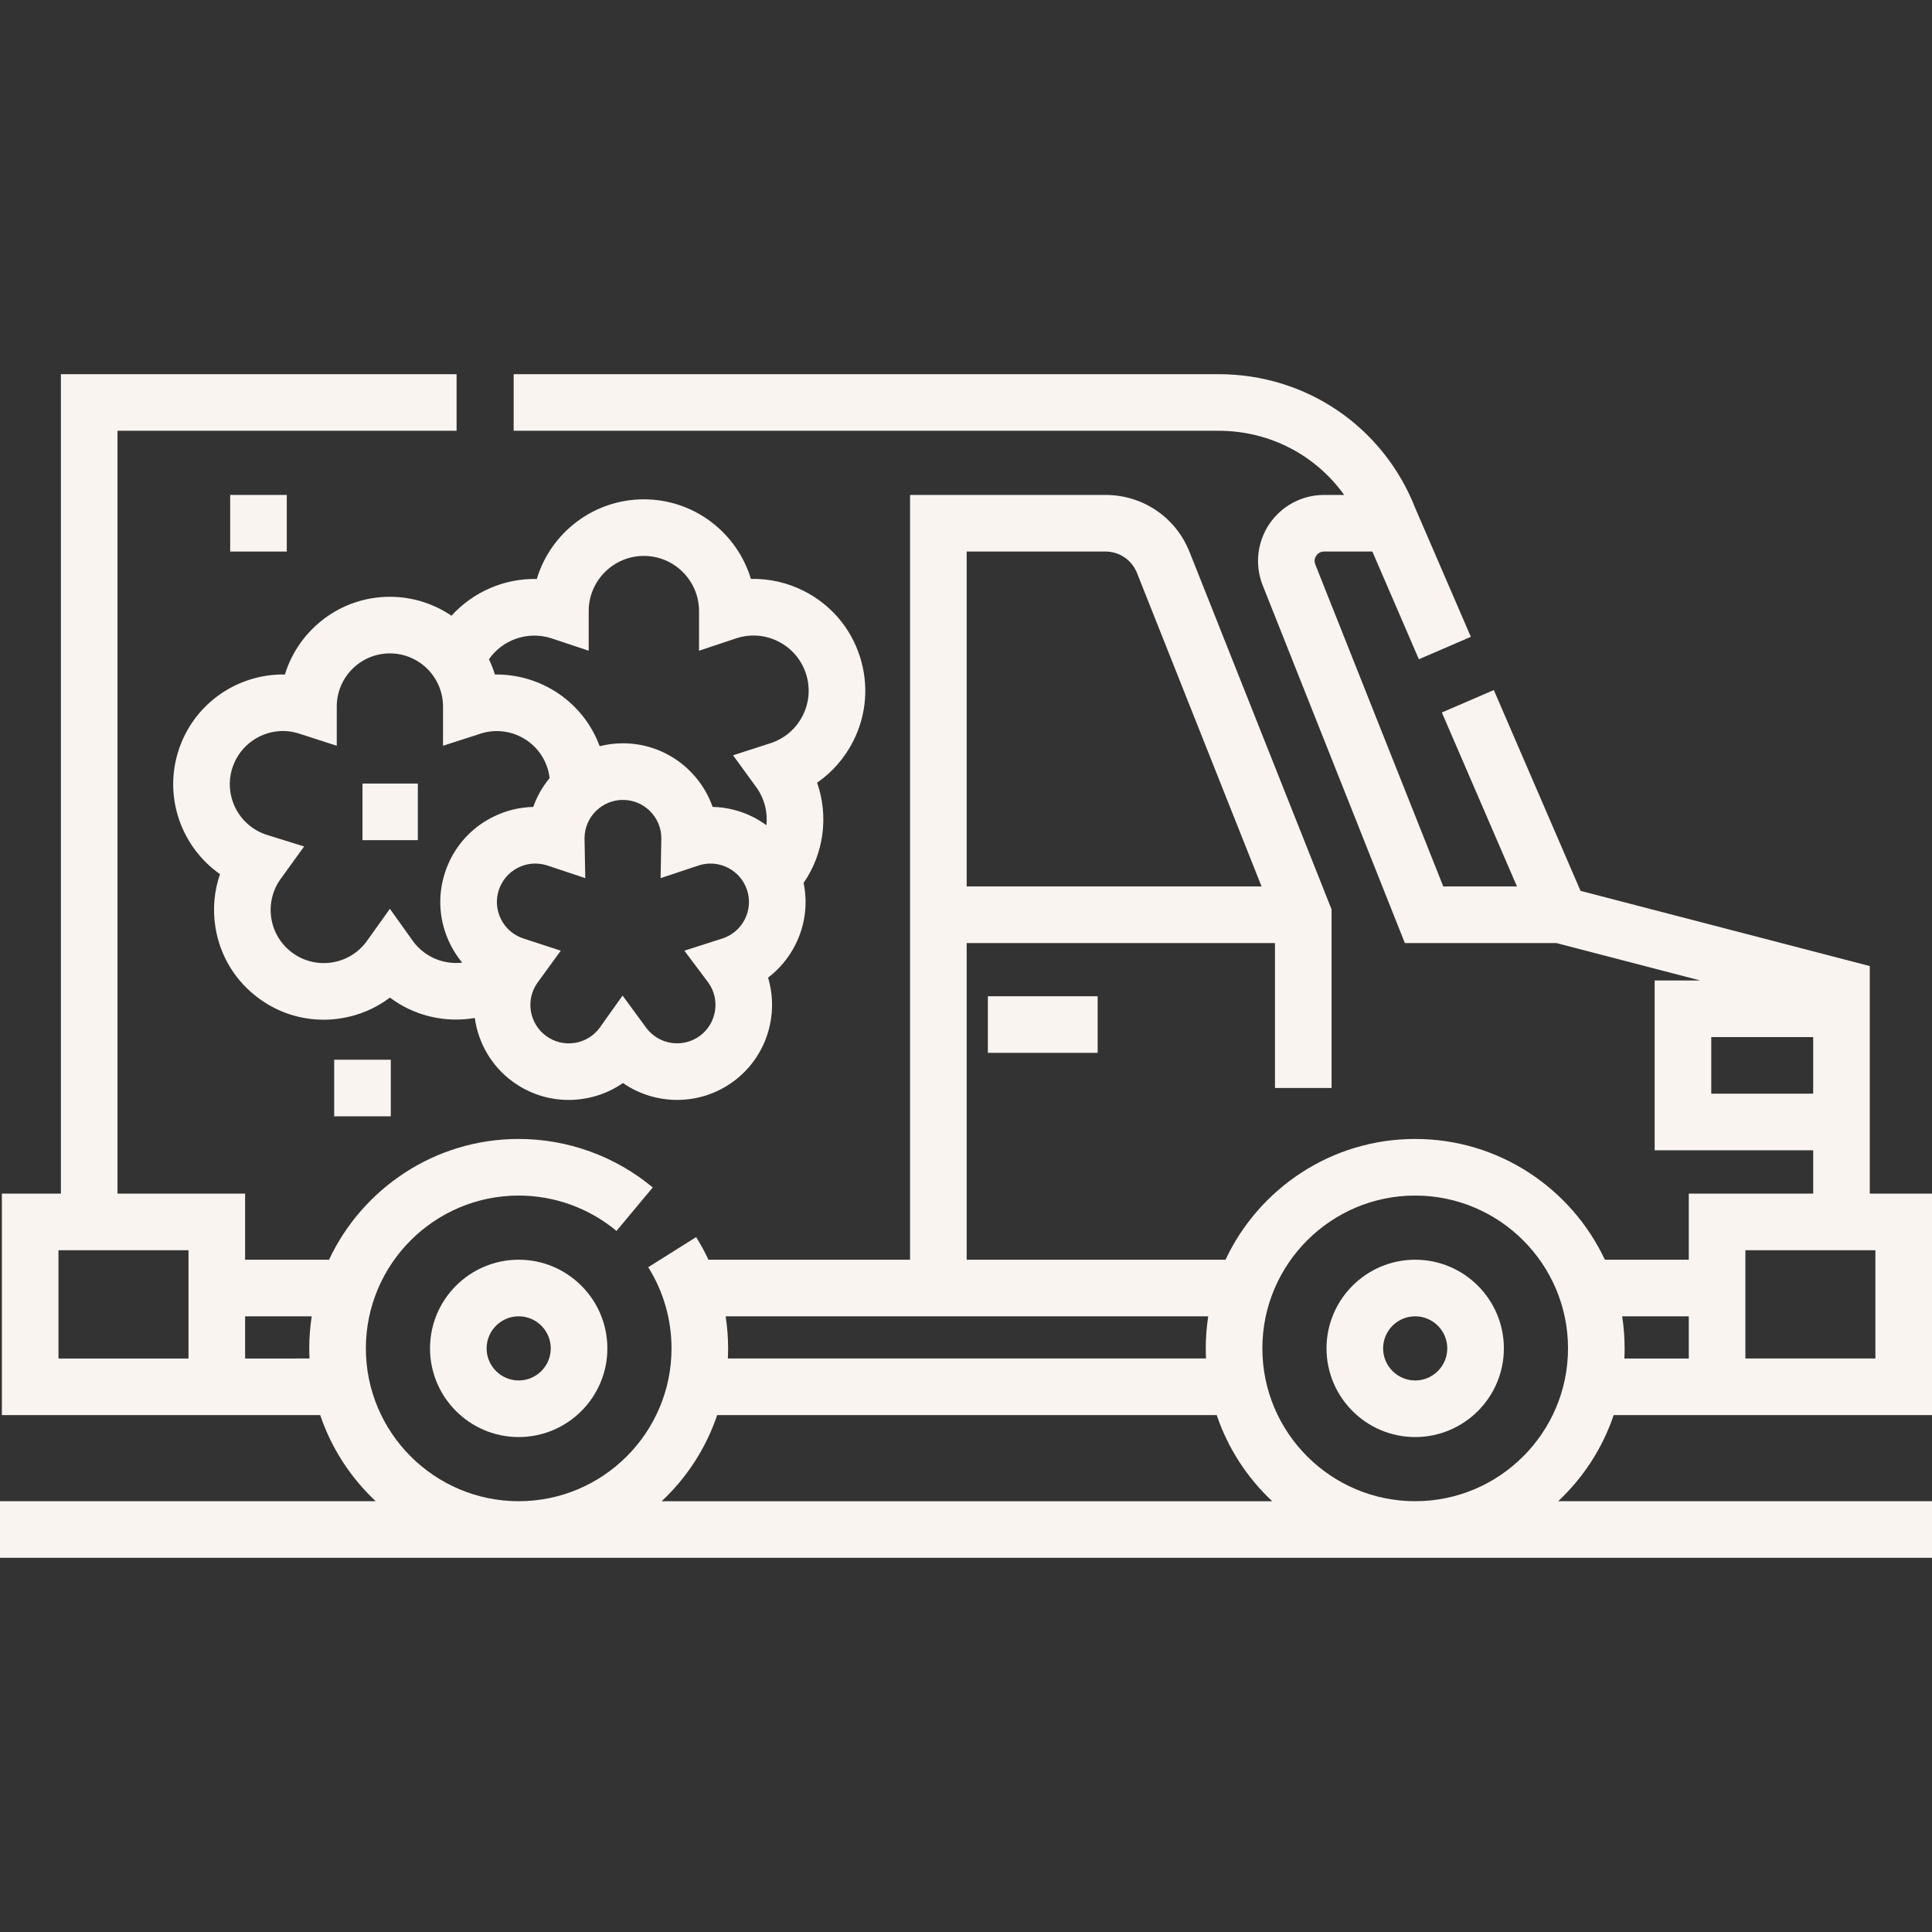 <svg width="512" height="512" viewBox="0 0 512 512" fill="none" xmlns="http://www.w3.org/2000/svg">
<rect x="0" y="0" width="512" height="512" fill="#333333" stroke="none"/>
<g clip-path="url(#clip0_3_40)">
<path d="M113.958 357.336C113.958 370.294 124.5 380.836 137.458 380.836C150.416 380.836 160.958 370.294 160.958 357.336C160.958 344.378 150.416 333.836 137.458 333.836C124.5 333.836 113.958 344.378 113.958 357.336ZM145.959 357.336C145.959 362.023 142.146 365.836 137.459 365.836C132.772 365.836 128.959 362.023 128.959 357.336C128.959 352.649 132.772 348.836 137.459 348.836C142.146 348.836 145.959 352.649 145.959 357.336Z" fill="#FAF4F0"/>
<path d="M427.638 375.019H512V316.32H495.515V256.019L418.856 236.087L395.876 182.869L382.105 188.815L402.015 234.923H382.483L348.57 149.586C348.145 148.515 348.547 147.668 348.825 147.259C349.103 146.849 349.741 146.163 350.893 146.163H363.692L376.015 174.71L389.786 168.764L375.09 134.731C366.627 113.12 346.18 99.162 322.959 99.162H136.125V114.162H322.958C336.448 114.162 348.654 120.6 356.217 131.163H350.892C345.086 131.163 339.673 134.031 336.412 138.835C333.152 143.64 332.485 149.729 334.629 155.126L372.301 249.924H412.461L450.591 259.838H438.5V304.838H480.515V316.32H447.544V333.836H425.306C416.44 314.95 397.248 301.835 375.041 301.835C352.834 301.835 333.642 314.95 324.776 333.836H256.174V249.924H337.88V288.338H352.88V240.988L315.314 146.458C311.702 137.166 302.927 131.163 292.959 131.163H241.175V333.836H187.742C186.781 331.781 185.699 329.778 184.484 327.843L171.783 335.823C175.825 342.256 177.961 349.695 177.961 357.336C177.961 379.669 159.792 397.837 137.46 397.837C115.128 397.837 96.959 379.668 96.959 357.336C96.959 335.004 115.128 316.835 137.46 316.835C146.921 316.835 156.125 320.165 163.377 326.211L172.982 314.69C163.04 306.4 150.424 301.835 137.46 301.835C115.254 301.835 96.061 314.95 87.195 333.836H64.956V316.32H31.137V114.162H121V99.162H16.137V316.32H0.5V375.018H84.862C87.827 383.813 92.934 391.627 99.568 397.837H0V412.837H512V397.837H412.932C419.566 391.628 424.673 383.814 427.638 375.019ZM453.5 289.838V274.838H480.515V289.838H453.5ZM292.959 146.163C296.693 146.163 299.98 148.413 301.355 151.946L334.33 234.924H256.175V146.163H292.959ZM49.956 360.019H15.5V331.32H49.956V360.019ZM64.956 360.019V348.836H82.608C82.18 351.608 81.957 354.447 81.957 357.336C81.957 358.235 81.983 359.129 82.025 360.018L64.956 360.019ZM462.544 331.32H497V360.018H462.544V331.32ZM447.544 348.836V360.019H430.475C430.518 359.13 430.543 358.236 430.543 357.337C430.543 354.447 430.319 351.608 429.892 348.837H447.544V348.836ZM320.191 348.836C319.763 351.608 319.54 354.447 319.54 357.336C319.54 358.235 319.566 359.129 319.608 360.018H192.892C192.935 359.129 192.96 358.235 192.96 357.336C192.96 354.474 192.733 351.634 192.302 348.836H320.191ZM175.349 397.838C181.983 391.628 187.09 383.814 190.055 375.019H322.445C325.41 383.814 330.517 391.628 337.151 397.838H175.349ZM334.54 357.336C334.54 335.003 352.709 316.835 375.041 316.835C397.373 316.835 415.542 335.004 415.542 357.336C415.542 379.668 397.373 397.837 375.041 397.837C352.709 397.837 334.54 379.669 334.54 357.336Z" fill="#FAF4F0"/>
<path d="M375.042 333.836C362.084 333.836 351.542 344.378 351.542 357.336C351.542 370.294 362.084 380.836 375.042 380.836C388 380.836 398.542 370.294 398.542 357.336C398.542 344.378 388 333.836 375.042 333.836ZM375.042 365.837C370.355 365.837 366.542 362.024 366.542 357.337C366.542 352.65 370.355 348.837 375.042 348.837C379.729 348.837 383.542 352.65 383.542 357.337C383.542 362.024 379.729 365.837 375.042 365.837Z" fill="#FAF4F0"/>
<path d="M226.07 196.497C229.662 189.448 230.294 181.421 227.848 173.896C225.404 166.371 220.175 160.249 213.124 156.657C208.676 154.391 203.841 153.304 199 153.419C195.33 141.229 184 132.326 170.63 132.326C157.254 132.326 145.92 141.239 142.254 153.438C133.656 153.243 125.388 156.854 119.649 163.175C114.899 159.951 109.238 158.154 103.324 158.154C90.241 158.154 79.146 166.839 75.505 178.746C63.012 178.532 51.366 186.397 47.324 198.84C43.281 211.284 48.112 224.519 58.302 231.658C56.76 236.113 56.326 240.906 57.084 245.693C58.299 253.366 62.43 260.106 68.715 264.672C73.738 268.321 79.656 270.233 85.748 270.233C87.278 270.233 88.819 270.112 90.359 269.869C95.148 269.11 99.574 267.216 103.334 264.372C109.787 269.229 117.976 271.125 125.823 269.773C126.732 276.321 130.178 282.508 135.936 286.692C140.398 289.934 145.577 291.494 150.71 291.493C155.795 291.493 160.836 289.962 165.088 287.018C173.638 292.931 185.354 293.14 194.231 286.691C203.105 280.243 206.528 269.042 203.549 259.082C206.529 256.819 208.984 253.894 210.733 250.461C213.355 245.315 214.115 239.558 212.964 233.984C218.362 226.161 219.63 216.252 216.543 207.416C220.537 204.661 223.806 200.94 226.07 196.497ZM109.575 249.593L103.325 240.843L97.222 249.387L97.094 249.57C94.885 252.529 91.668 254.474 88.013 255.053C84.3 255.643 80.575 254.748 77.532 252.536C74.489 250.325 72.489 247.061 71.9 243.346C71.323 239.706 72.17 236.059 74.296 233.034L80.588 224.329L70.55 221.193C63.217 218.761 59.201 210.832 61.592 203.475C63.988 196.102 71.926 192.047 79.214 194.392L89.246 197.632V187.332L89.244 187.122C89.306 179.409 95.6 173.154 103.327 173.154C107.965 173.154 112.285 175.435 114.921 179.254C116.528 181.58 117.389 184.299 117.41 187.13L117.408 197.632L127.211 194.47L127.424 194.399C134.777 192.074 142.674 196.127 145.061 203.476C145.351 204.368 145.543 205.279 145.65 206.2C143.792 208.458 142.306 211.032 141.319 213.844C137.578 213.924 133.872 214.847 130.44 216.595C124.447 219.648 120.002 224.853 117.924 231.249C115.845 237.645 116.382 244.469 119.436 250.461C120.292 252.14 121.318 253.695 122.49 255.113C117.686 255.666 112.72 253.735 109.575 249.593ZM197.37 243.651C196.152 246.041 194.089 247.821 191.539 248.68L181.367 251.942L187.686 260.367L187.751 260.453C190.95 264.986 189.918 271.285 185.416 274.556C180.941 277.806 174.684 276.873 171.326 272.478L164.991 263.835L158.972 272.299L158.877 272.434C157.281 274.561 154.962 275.959 152.329 276.376C149.646 276.799 146.953 276.155 144.753 274.557C142.553 272.959 141.107 270.6 140.682 267.914C140.268 265.297 140.87 262.676 142.378 260.511L148.611 251.943L138.813 248.739L138.624 248.679C136.083 247.825 134.018 246.044 132.799 243.652C131.565 241.23 131.347 238.471 132.188 235.885C133.028 233.299 134.825 231.195 137.248 229.961C139.624 228.75 142.324 228.518 144.935 229.325L155.102 232.714L154.905 222.073C154.955 216.503 159.502 211.986 165.084 211.986C170.671 211.986 175.221 216.509 175.263 222.087L175.066 232.715L185.133 229.36L185.231 229.327C190.547 227.646 196.254 230.576 197.981 235.888C198.821 238.47 198.604 241.229 197.37 243.651ZM212.705 189.687C210.954 193.124 207.985 195.684 204.282 196.926L194.266 200.16L200.351 208.527L200.554 208.801L200.555 208.802C202.634 211.767 203.463 215.288 203.11 218.695C202.043 217.921 200.927 217.203 199.73 216.593C196.293 214.842 192.583 213.918 188.85 213.837C185.405 204.031 176.053 196.982 165.084 196.982C162.958 196.982 160.895 197.253 158.922 197.752C154.569 185.96 143.269 178.575 131.151 178.753C130.73 177.37 130.203 176.019 129.576 174.71C133.141 169.575 139.76 167.162 146.018 169.117L156.013 172.449V162.043L156.011 161.833C156.072 153.823 162.607 147.325 170.632 147.325C178.66 147.325 185.197 153.827 185.253 161.842L185.251 172.449L195.123 169.158L195.246 169.116C198.935 167.942 202.864 168.262 206.317 170.021C209.797 171.794 212.378 174.816 213.585 178.53C214.792 182.244 214.478 186.208 212.705 189.687Z" fill="#FAF4F0"/>
<path d="M96.063 207.65H110.73V222.65H96.063V207.65Z" fill="#FAF4F0"/>
<path d="M261.796 264.016H290.888V279.016H261.796V264.016Z" fill="#FAF4F0"/>
<path d="M61 131.163H76V146.163H61V131.163Z" fill="#FAF4F0"/>
<path d="M88.563 280.838H103.563V295.838H88.563V280.838Z" fill="#FAF4F0"/>
</g>
<defs>
<clipPath id="clip0_3_40">
<rect width="512" height="512" fill="white"/>
</clipPath>
</defs>
</svg>
